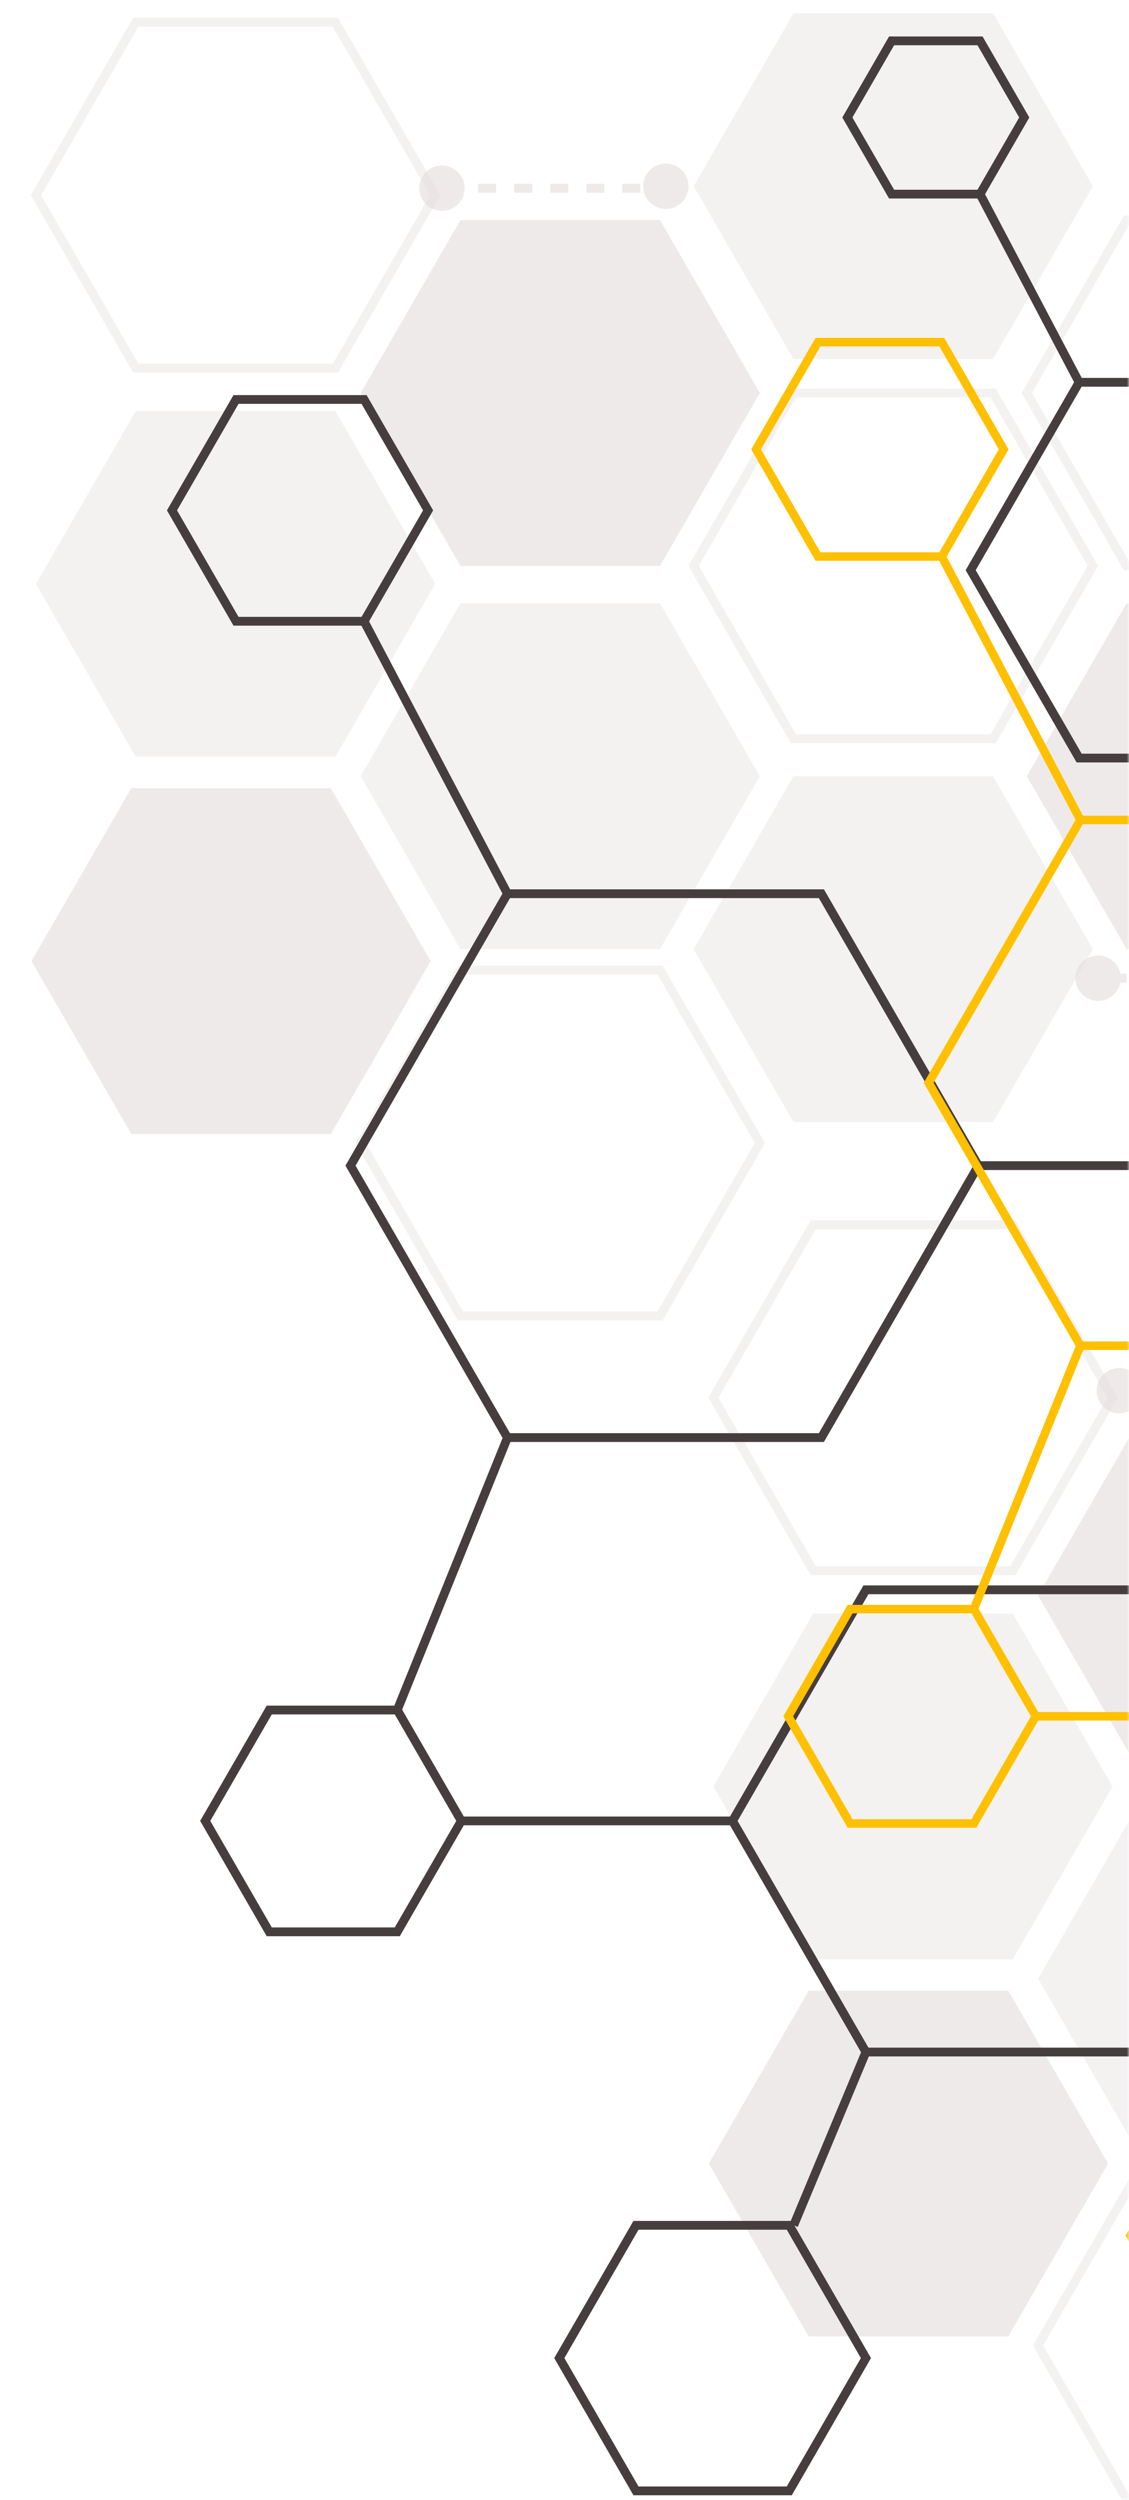 <svg width="257" height="569" viewBox="0 0 257 569" fill="none" xmlns="http://www.w3.org/2000/svg">
<mask id="mask0" mask-type="alpha" maskUnits="userSpaceOnUse" x="0" y="0" width="257" height="569">
<rect width="257" height="569" fill="#2C2828"/>
</mask>
<g mask="url(#mask0)">
<g opacity="0.6">
<g opacity="0.6">
<g opacity="0.6">
<path opacity="0.5" d="M184.52 277.74H231.15L254.46 318.12L231.15 358.5H184.52L161.21 318.12L184.52 277.74ZM229.96 356.45L252.09 318.12L229.96 279.79H185.7L163.57 318.12L185.7 356.45H229.96Z" fill="#A58686"/>
<path opacity="0.5" d="M258.42 493.45H305.05L328.36 533.83L305.05 574.21H258.42L235.11 533.83L258.42 493.45ZM303.86 572.16L325.99 533.83L303.86 495.5H259.6L237.47 533.83L259.6 572.16H303.86Z" fill="#A58686"/>
<path opacity="0.5" d="M304.45 489.71H259.01L236.29 450.35L259.01 411H304.45L327.17 450.35L304.45 489.71Z" fill="#A58686"/>
<path opacity="0.8" d="M304.45 402.49H259.01L236.29 363.13L259.01 323.78H304.45L327.17 363.13L304.45 402.49Z" fill="#A58686"/>
<path opacity="0.5" d="M230.55 445.95H185.11L162.39 406.59L185.11 367.24H230.55L253.27 406.59L230.55 445.95Z" fill="#A58686"/>
<path opacity="0.8" d="M229.52 531.78H184.08L161.36 492.43L184.08 453.07H229.52L252.24 492.43L229.52 531.78Z" fill="#A58686"/>
</g>
<g opacity="0.6">
<path opacity="0.8" d="M259.98 316.52C259.98 319.37 257.67 321.69 254.81 321.69C251.96 321.69 249.64 319.38 249.64 316.52C249.64 313.67 251.95 311.35 254.81 311.35C257.67 311.36 259.98 313.67 259.98 316.52Z" fill="#A58686"/>
</g>
</g>
<g opacity="0.6">
<g opacity="0.6">
<path opacity="0.8" d="M301.89 216.02H256.45L233.73 176.66L256.45 137.31H301.89L324.61 176.66L301.89 216.02Z" fill="#A58686"/>
<path opacity="0.5" d="M255.86 49.06H302.49L325.8 89.44L302.49 129.82H255.86L232.55 89.44L255.86 49.06ZM301.3 127.77L323.43 89.44L301.3 51.12H257.04L234.91 89.45L257.04 127.78H301.3V127.77Z" fill="#A58686"/>
<path opacity="0.5" d="M180.03 88.42H226.66L249.97 128.8L226.66 169.18H180.03L156.72 128.8L180.03 88.42ZM225.47 167.12L247.6 128.79L225.47 90.46H181.21L159.08 128.79L181.21 167.12H225.47Z" fill="#A58686"/>
<path opacity="0.5" d="M30.31 4.05H76.94L100.25 44.43L76.94 84.81H30.31L7 44.43L30.31 4.05ZM75.76 82.76L97.89 44.43L75.76 6.1H31.5L9.37 44.43L31.5 82.76H75.76Z" fill="#A58686"/>
<path opacity="0.5" d="M104.21 219.77H150.84L174.15 260.15L150.84 300.53H104.21L80.9 260.15L104.21 219.77ZM149.66 298.47L171.79 260.14L149.66 221.81H105.4L83.27 260.14L105.4 298.47H149.66Z" fill="#A58686"/>
<path opacity="0.5" d="M226.06 255.38H180.62L157.9 216.03L180.62 176.67H226.06L248.78 216.03L226.06 255.38Z" fill="#A58686"/>
<path opacity="0.5" d="M150.25 216.02H104.81L82.09 176.66L104.81 137.31H150.25L172.97 176.66L150.25 216.02Z" fill="#A58686"/>
<path opacity="0.8" d="M150.25 128.8H104.81L82.09 89.44L104.81 50.09H150.25L172.97 89.44L150.25 128.8Z" fill="#A58686"/>
<path opacity="0.5" d="M226.06 81.73H180.62L157.9 42.38L180.62 3.03H226.06L248.78 42.38L226.06 81.73Z" fill="#A58686"/>
<path opacity="0.5" d="M76.35 172.26H30.91L8.18 132.9L30.91 93.55H76.35L99.07 132.9L76.35 172.26Z" fill="#A58686"/>
<path opacity="0.8" d="M75.32 258.09H29.88L7.16 218.74L29.88 179.39H75.32L98.04 218.74L75.32 258.09Z" fill="#A58686"/>
</g>
<g opacity="0.6">
<path opacity="0.8" d="M146.39 42.38C146.39 39.53 148.7 37.21 151.56 37.21C154.41 37.21 156.73 39.52 156.73 42.38C156.73 45.23 154.42 47.55 151.56 47.55C148.7 47.55 146.39 45.23 146.39 42.38Z" fill="#A58686"/>
<path opacity="0.8" d="M105.78 42.83C105.78 45.68 103.47 48 100.61 48C97.76 48 95.44 45.69 95.44 42.83C95.44 39.98 97.75 37.66 100.61 37.66C103.47 37.67 105.78 39.98 105.78 42.83Z" fill="#A58686"/>
<path opacity="0.8" d="M121.15 41.81H117.04V43.86H121.15V41.81Z" fill="#A58686"/>
<path opacity="0.8" d="M112.93 41.81H108.83V43.86H112.93V41.81Z" fill="#A58686"/>
<path opacity="0.8" d="M145.77 41.81H141.67V43.86H145.77V41.81Z" fill="#A58686"/>
<path opacity="0.8" d="M129.35 41.81H125.25V43.86H129.35V41.81Z" fill="#A58686"/>
<path opacity="0.8" d="M137.57 41.81H133.46V43.86H137.57V41.81Z" fill="#A58686"/>
</g>
<g opacity="0.6">
<path opacity="0.8" d="M255.03 221.61H256.45V223.66H255.03C254.55 226.02 252.47 227.8 249.97 227.8C247.12 227.8 244.8 225.49 244.8 222.63C244.8 219.78 247.11 217.46 249.97 217.46C252.47 217.47 254.56 219.25 255.03 221.61Z" fill="#A58686"/>
</g>
</g>
</g>
<path d="M180.24 567.92H144.19L126.16 536.7L144.19 505.48H180.24L198.27 536.7L180.24 567.92ZM145.35 565.92H179.09L195.96 536.7L179.09 507.48H145.35L128.48 536.7L145.35 565.92Z" fill="#463E3E"/>
<path d="M258.43 468.04H196.54L165.59 414.44L165.88 413.94L196.54 360.84H258.43L289.38 414.44L289.09 414.94L258.43 468.04ZM197.69 466.04H257.27L287.06 414.44L257.27 362.84H197.69L167.9 414.44L197.69 466.04Z" fill="#463E3E"/>
<path d="M295.59 173.53H245.07L219.81 129.77L245.07 86.01H295.59L320.85 129.77L295.59 173.53ZM246.22 171.53H294.44L318.55 129.77L294.44 88.01H246.22L222.11 129.77L246.22 171.53Z" fill="#463E3E"/>
<path d="M223.67 45.18H202.38L191.74 26.74L202.38 8.3H223.67L234.31 26.74L223.67 45.18ZM203.53 43.18H222.51L232 26.74L222.51 10.3H203.53L194.04 26.74L203.53 43.18Z" fill="#463E3E"/>
<path d="M223.97 43.705L222.201 44.637L244.75 87.475L246.52 86.543L223.97 43.705Z" fill="#463E3E"/>
<path d="M187.55 328.19H114.93L78.63 265.3L78.92 264.8L114.94 202.41H187.56L223.87 265.3L223.58 265.8L187.55 328.19ZM116.09 326.19H186.4L221.56 265.3L186.4 204.41H116.09L80.94 265.3L116.09 326.19Z" fill="#463E3E"/>
<path d="M83.45 142.4H53.15L38 116.16L53.15 89.92H83.45L98.6 116.16L83.45 142.4ZM54.3 140.4H82.3L96.3 116.16L82.3 91.92H54.3L40.3 116.16L54.3 140.4Z" fill="#463E3E"/>
<path d="M91.01 440.68H60.71L45.56 414.44L60.71 388.2H91.01L106.16 414.44L91.01 440.68ZM61.87 438.68H89.86L103.86 414.44L89.86 390.2H61.87L47.87 414.44L61.87 438.68Z" fill="#463E3E"/>
<path d="M83.757 140.926L81.987 141.858L114.63 203.871L116.4 202.94L83.757 140.926Z" fill="#463E3E"/>
<path d="M292.35 264.3H222.71V266.3H292.35V264.3Z" fill="#463E3E"/>
<path d="M114.596 326.813L89.505 388.82L91.359 389.57L116.45 327.563L114.596 326.813Z" fill="#463E3E"/>
<path d="M166.75 413.44H105.01V415.44H166.75V413.44Z" fill="#463E3E"/>
<path d="M196.188 466.649L179.745 506.089L181.591 506.858L198.034 467.419L196.188 466.649Z" fill="#463E3E"/>
<path d="M308.508 539H273.657L256.227 508.819L273.657 478.637H308.508L325.938 508.819L308.508 539ZM274.779 537.066H307.396L323.705 508.819L307.396 480.571H274.779L258.47 508.819L274.779 537.066Z" fill="#FFC000"/>
<path d="M315.574 307.247H245.371L210.278 246.449L210.559 245.966L245.38 185.652H315.584L350.686 246.449L350.405 246.933L315.574 307.247ZM246.492 305.313H314.463L348.453 246.449L314.463 187.585H246.492L212.511 246.449L246.492 305.313Z" fill="#FFC000"/>
<path d="M214.938 127.638H185.646L171 102.271L185.646 76.904H214.938L229.584 102.271L214.938 127.638ZM186.758 125.705H213.826L227.36 102.271L213.826 78.838H186.758L173.223 102.271L186.758 125.705Z" fill="#FFC000"/>
<path d="M222.246 415.994H192.955L178.309 390.627L192.955 365.26H222.246L236.892 390.627L222.246 415.994ZM194.076 414.06H221.135L234.669 390.627L221.135 367.193H194.076L180.542 390.627L194.076 414.06Z" fill="#FFC000"/>
<path d="M215.234 126.213L213.523 127.114L245.081 187.064L246.791 186.164L215.234 126.213Z" fill="#FFC000"/>
<path d="M245.048 305.916L220.792 365.859L222.584 366.585L246.84 306.641L245.048 305.916Z" fill="#FFC000"/>
<path d="M295.466 389.66H235.78V391.594H295.466V389.66Z" fill="#FFC000"/>
</g>
</svg>
